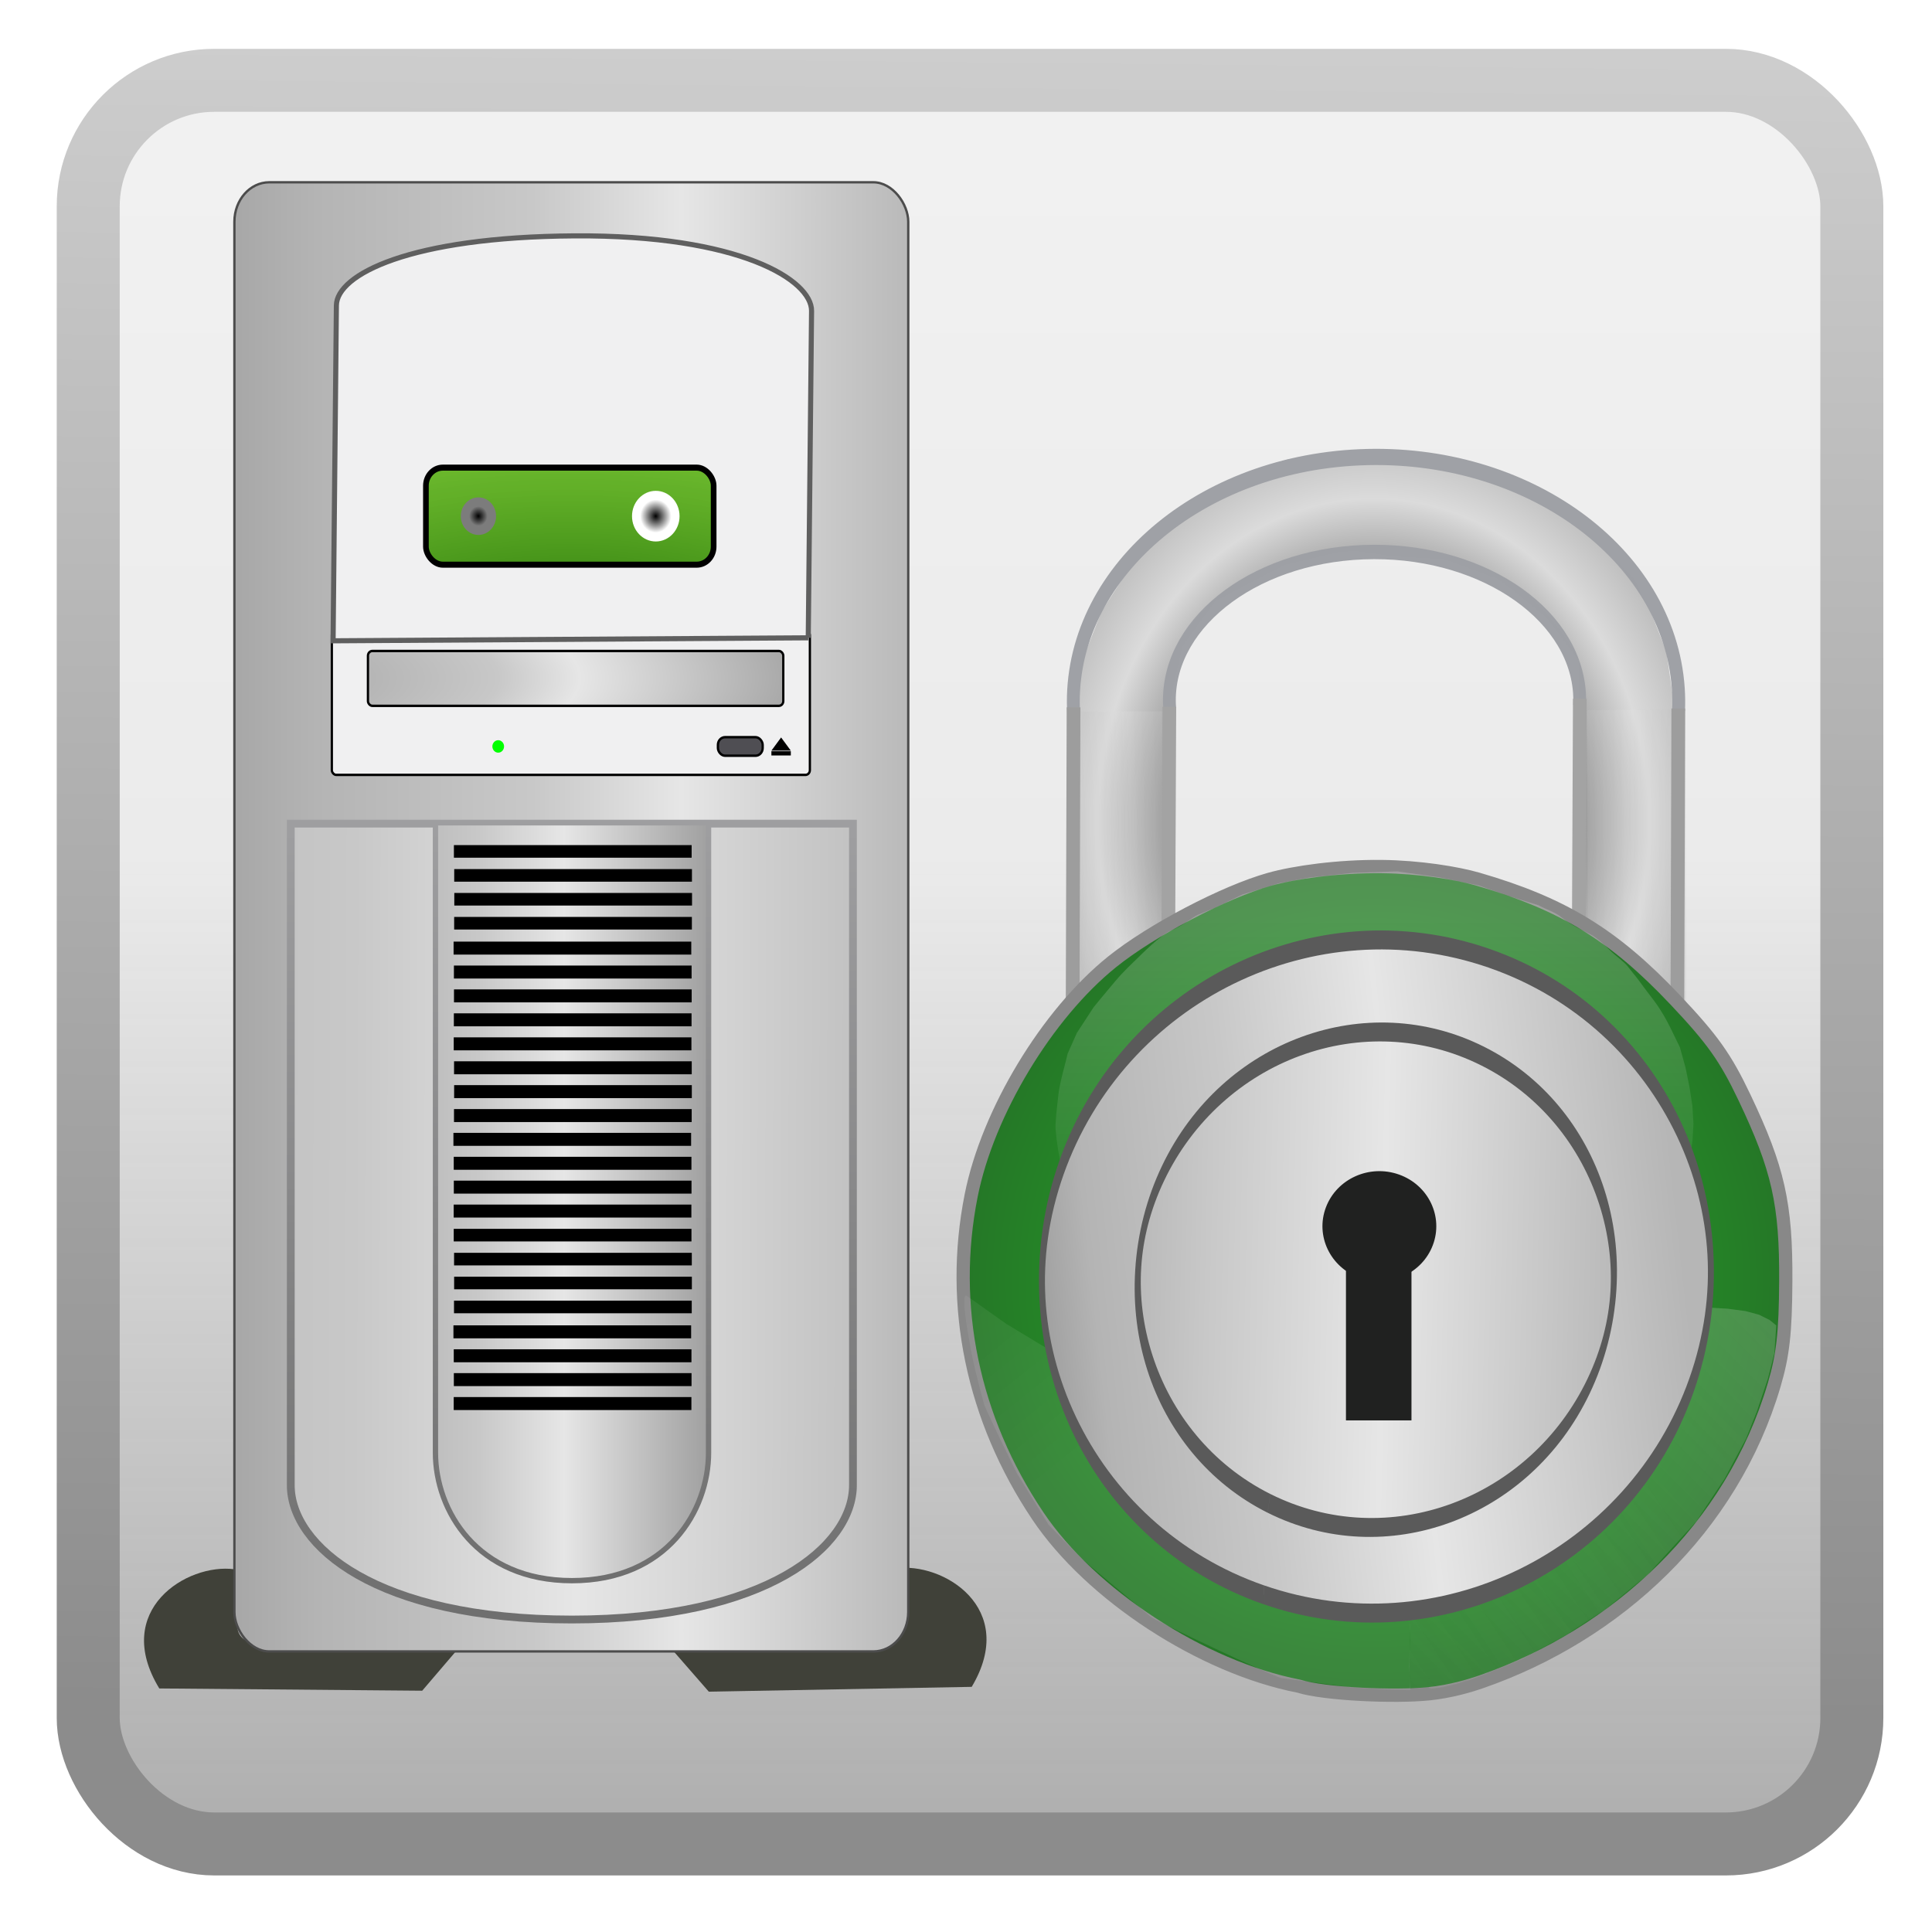 <svg width="128" version="1.0" xmlns="http://www.w3.org/2000/svg" height="128" xmlns:xlink="http://www.w3.org/1999/xlink">
<defs id="defs3451">
<filter width="1.445" x="-0.222" y="-0.075" height="1.15" style="color-interpolation-filters:sRGB" id="filter10509-2-7-8">
<feGaussianBlur stdDeviation="1.661" id="feGaussianBlur10511-2-9-5"/>
</filter>
<filter width="1.445" x="-0.222" y="-0.075" height="1.15" style="color-interpolation-filters:sRGB" id="filter10509-6-8">
<feGaussianBlur stdDeviation="1.661" id="feGaussianBlur10511-3-4"/>
</filter>
<linearGradient id="linearGradient19768">
<stop offset="0" style="stop-color:#808080" id="stop19770"/>
<stop offset="0.228" style="stop-color:#b4b4b4" id="stop19772"/>
<stop offset="0.373" style="stop-color:#c8c8c8" id="stop19774"/>
<stop offset="0.473" style="stop-color:#e6e6e6" id="stop19776"/>
<stop offset="1" style="stop-color:#4c4c4c" id="stop19778"/>
</linearGradient>
<linearGradient id="linearGradient19881">
<stop offset="0" style="stop-color:#808080" id="stop19883"/>
<stop offset="0.228" style="stop-color:#b4b4b4" id="stop19885"/>
<stop offset="0.373" style="stop-color:#c8c8c8" id="stop19887"/>
<stop offset="0.457" style="stop-color:#e6e6e6" id="stop19889"/>
<stop offset="1" style="stop-color:#4c4c4c" id="stop19891"/>
</linearGradient>
<linearGradient id="linearGradient3975-4-3-2">
<stop offset="0" style="stop-color:#e5e5e5" id="stop3977-2-9-0"/>
<stop offset="1" style="stop-color:#e5e5e5;stop-opacity:0" id="stop3979-0-5-6"/>
</linearGradient>
<linearGradient gradientTransform="matrix(0.108,0,0,0.115,-93.74,-2.11)" id="linearGradient8504" xlink:href="#linearGradient19768" y1="311.464" y2="311.464" x1="-63.922" x2="591.069" gradientUnits="userSpaceOnUse"/>
<linearGradient id="linearGradient9784-8-9">
<stop offset="0" style="stop-color:#787878" id="stop9786-0-3"/>
<stop offset="0.167" style="stop-color:#b4b4b4" id="stop9788-8-2"/>
<stop offset="0.282" style="stop-color:#c8c8c8" id="stop9790-3-4"/>
<stop offset="0.49" style="stop-color:#e6e6e6" id="stop9792-2-7"/>
<stop offset="0.786" style="stop-color:#b6b6b6" id="stop9794-2-7"/>
<stop offset="0.786" style="stop-color:#b6b6b6" id="stop9796-6-4"/>
<stop offset="0.786" style="stop-color:#b5b5b5" id="stop9798-3-2"/>
<stop offset="1" style="stop-color:#8c8c8c" id="stop9800-1-7"/>
</linearGradient>
<linearGradient id="linearGradient3440-1">
<stop offset="0" id="stop3442-7"/>
<stop offset="1" style="stop-color:#fff" id="stop3444-2"/>
</linearGradient>
<linearGradient xlink:href="#linearGradient9784-8-9" id="linearGradient22701" y1="15.563" x1="13.956" y2="-24.161" gradientUnits="userSpaceOnUse" x2="149.585"/>
<linearGradient id="linearGradient9760-1-7">
<stop offset="0" style="stop-color:#787878" id="stop9762-5-9"/>
<stop offset="0.167" style="stop-color:#b4b4b4" id="stop9764-3-0"/>
<stop offset="0.327" style="stop-color:#c8c8c8" id="stop9766-3-7"/>
<stop offset="0.495" style="stop-color:#e6e6e6" id="stop9768-9-6"/>
<stop offset="0.786" style="stop-color:#b6b6b6" id="stop9770-6-2"/>
<stop offset="0.786" style="stop-color:#b6b6b6" id="stop9772-2-7"/>
<stop offset="0.833" style="stop-color:#b5b5b5" id="stop9774-0-6"/>
<stop offset="1" style="stop-color:#8c8c8c" id="stop9776-2-0"/>
</linearGradient>
<linearGradient gradientTransform="matrix(1.116,0,0,1.497,-96.368,6.619)" spreadMethod="reflect" xlink:href="#linearGradient26588" id="linearGradient25994" y1="25.704" x1="-23.594" y2="25.976" gradientUnits="userSpaceOnUse" x2="72.354"/>
<linearGradient xlink:href="#linearGradient3975-4-3-2" id="linearGradient22697" y1="37.966" x1="77.288" y2="138.065" gradientUnits="userSpaceOnUse" x2="77.288"/>
<linearGradient id="linearGradient3384-5-9-2">
<stop offset="0" style="stop-color:#6e6e6e" id="stop3386-0-9-8"/>
<stop offset="1" style="stop-color:#9f9fa1" id="stop3388-4-4-6"/>
</linearGradient>
<linearGradient id="linearGradient3448-4">
<stop offset="0" id="stop3450-8"/>
<stop offset="1" style="stop-color:#7c7c7c" id="stop3452-7"/>
</linearGradient>
<linearGradient id="linearGradient12429-2-2-8-9">
<stop offset="0" style="stop-color:#0a5700" id="stop12431-6-9-5-5"/>
<stop offset="1" style="stop-color:#52b200;stop-opacity:.802" id="stop12433-1-0-6-0"/>
</linearGradient>
<linearGradient gradientTransform="matrix(0.449,0,0,0.938,-83.139,23.657)" id="linearGradient26493" xlink:href="#linearGradient3384-5-9-2" y1="45" y2="5.5" x1="31.048" x2="31.048" gradientUnits="userSpaceOnUse"/>
<linearGradient id="linearGradient26588">
<stop offset="0" style="stop-color:#808080" id="stop26590"/>
<stop offset="0.228" style="stop-color:#b4b4b4" id="stop26592"/>
<stop offset="0.373" style="stop-color:#c8c8c8" id="stop26594"/>
<stop offset="0.472" style="stop-color:#e6e6e6" id="stop26596"/>
<stop offset="1" style="stop-color:#4c4c4c" id="stop26598"/>
</linearGradient>
<linearGradient id="linearGradient26202-1">
<stop offset="0" style="stop-color:#808080" id="stop26204-3"/>
<stop offset="0.228" style="stop-color:#b4b4b4" id="stop26206-4"/>
<stop offset="0.373" style="stop-color:#c8c8c8" id="stop26208-4"/>
<stop offset="0.505" style="stop-color:#e6e6e6" id="stop26210-3"/>
<stop offset="1" style="stop-color:#4c4c4c" id="stop26212-9"/>
</linearGradient>
<linearGradient gradientTransform="matrix(0.923,0,0,0.985,-94.54,23.413)" xlink:href="#linearGradient3384-5" id="linearGradient25996" y1="45" x1="31.048" y2="5.5" gradientUnits="userSpaceOnUse" x2="31.048"/>
<linearGradient gradientTransform="matrix(0.542,0,0,1.425,-84.027,7.667)" spreadMethod="reflect" id="linearGradient26491" xlink:href="#linearGradient26202-1" y1="25.919" y2="25.868" x1="-7.807" x2="48.799" gradientUnits="userSpaceOnUse"/>
<linearGradient id="linearGradient3384-5">
<stop offset="0" style="stop-color:#6e6e6e" id="stop3386-0"/>
<stop offset="1" style="stop-color:#9f9fa1" id="stop3388-4"/>
</linearGradient>
<linearGradient xlink:href="#linearGradient9760-1-7" id="linearGradient22699" y1="14.095" x1="30.287" y2="-20.991" gradientUnits="userSpaceOnUse" x2="136.663"/>
<linearGradient id="linearGradient3975-5-4-5-5-7">
<stop offset="0" style="stop-color:#e5e5e5" id="stop3977-9-5-7-9-5"/>
<stop offset="1" style="stop-color:#e5e5e5;stop-opacity:0" id="stop3979-4-5-7-6-5"/>
</linearGradient>
<linearGradient id="linearGradient10366-4-9">
<stop offset="0" style="stop-color:#787878" id="stop10368-1-3"/>
<stop offset="0.167" style="stop-color:#b4b4b4" id="stop10370-3-0"/>
<stop offset="0.282" style="stop-color:#474747" id="stop10372-5-4"/>
<stop offset="0.623" style="stop-color:#dbdbdb" id="stop10374-9-6"/>
<stop offset="0.786" style="stop-color:#b6b6b6" id="stop10376-63-7"/>
<stop offset="0.786" style="stop-color:#b6b6b6" id="stop10378-5-9"/>
<stop offset="0.786" style="stop-color:#4f4f4f" id="stop10380-5-8"/>
<stop offset="1" style="stop-color:#8c8c8c" id="stop10382-7-1"/>
</linearGradient>
<linearGradient id="linearGradient9987-4-8-06-0">
<stop offset="0" style="stop-color:#787878" id="stop9989-7-4-1-0"/>
<stop offset="0.167" style="stop-color:#b4b4b4" id="stop9991-3-1-6-5"/>
<stop offset="0.282" style="stop-color:#c8c8c8" id="stop9993-0-3-8-1"/>
<stop offset="0.412" style="stop-color:#e6e6e6" id="stop9995-5-9-6-6"/>
<stop offset="0.786" style="stop-color:#b6b6b6" id="stop9997-4-9-4-7"/>
<stop offset="0.786" style="stop-color:#b6b6b6" id="stop9999-0-6-9-7"/>
<stop offset="0.786" style="stop-color:#b5b5b5" id="stop10001-2-5-4-0"/>
<stop offset="1" style="stop-color:#8c8c8c" id="stop10003-6-4-7-0"/>
</linearGradient>
<linearGradient id="linearGradient20965">
<stop offset="0" style="stop-color:#787878" id="stop20967"/>
<stop offset="0.121" style="stop-color:#b4b4b4" id="stop20969"/>
<stop offset="0.221" style="stop-color:#c8c8c8" id="stop20971"/>
<stop offset="0.305" style="stop-color:#e6e6e6" id="stop20973"/>
<stop offset="1" style="stop-color:#8c8c8c" id="stop20975"/>
</linearGradient>
<linearGradient id="linearGradient3638">
<stop offset="0" style="stop-color:#f4f4f4" id="stop3640"/>
<stop offset="0.297" style="stop-color:#ebebeb" id="stop3646"/>
<stop offset="0.678" style="stop-color:#dedede;stop-opacity:.561" id="stop3650"/>
<stop offset="0.806" style="stop-color:#dadada;stop-opacity:.463" id="stop3648"/>
<stop offset="1" style="stop-color:#c5c5c5;stop-opacity:0" id="stop3642"/>
</linearGradient>
<linearGradient gradientTransform="translate(0.407,-4.8983051e-7)" xlink:href="#linearGradient3638" id="linearGradient3644" y1="-6.915" x1="48" y2="161.085" x2="48" gradientUnits="userSpaceOnUse"/>
<linearGradient xlink:href="#linearGradient20965" id="linearGradient20963" y1="-74.034" x1="32.504" y2="83.39" x2="30.953" gradientUnits="userSpaceOnUse"/>
<linearGradient id="linearGradient9987-4-1-8">
<stop offset="0" style="stop-color:#787878" id="stop9989-7-10-2"/>
<stop offset="0.167" style="stop-color:#b4b4b4" id="stop9991-3-4-3"/>
<stop offset="0.282" style="stop-color:#c8c8c8" id="stop9993-0-91-1"/>
<stop offset="0.412" style="stop-color:#e6e6e6" id="stop9995-5-28-4"/>
<stop offset="0.786" style="stop-color:#b6b6b6" id="stop9997-4-4-4"/>
<stop offset="0.786" style="stop-color:#b6b6b6" id="stop9999-0-60-2"/>
<stop offset="0.786" style="stop-color:#b5b5b5" id="stop10001-2-0-2"/>
<stop offset="1" style="stop-color:#8c8c8c" id="stop10003-6-41-3"/>
</linearGradient>
<linearGradient id="linearGradient3975-5-24-5-5">
<stop offset="0" style="stop-color:#e5e5e5" id="stop3977-9-87-9-3"/>
<stop offset="1" style="stop-color:#e5e5e5;stop-opacity:0" id="stop3979-4-35-1-3"/>
</linearGradient>
<linearGradient id="linearGradient8265-821-176-38-919-66-249-3-3-3-9-2">
<stop offset="0" style="stop-color:#fff;stop-opacity:.2" id="stop2687-7-2-0-9-3"/>
<stop offset="1" style="stop-color:#fff;stop-opacity:0" id="stop2689-1-8-4-7-0"/>
</linearGradient>
<linearGradient gradientTransform="matrix(2.045,0,0,2.224,502.547,251.768)" xlink:href="#linearGradient8265-821-176-38-919-66-249-3-3-3-9-2" id="linearGradient22689" y1="20.223" x1="24.648" y2="47.07" gradientUnits="userSpaceOnUse" x2="24.648"/>
<linearGradient gradientTransform="matrix(1.228,0,0,1.243,226.854,298.677)" xlink:href="#linearGradient3975-5-24-5-5" id="linearGradient22693" y1="54.903" x1="135.552" y2="137.072" gradientUnits="userSpaceOnUse" x2="55.28"/>
<linearGradient gradientTransform="matrix(1.228,0,0,1.243,226.802,298.594)" xlink:href="#linearGradient3975-5-4-5-5-7" id="linearGradient22695" y1="155.784" x1="3.213" y2="87.987" gradientUnits="userSpaceOnUse" x2="102.738"/>
<linearGradient gradientTransform="matrix(2.262,-0.062,0.054,2.036,242.405,366.857)" xlink:href="#linearGradient8265-821-176-38-919-66-249-3-3-3-9-2" id="linearGradient22691" y1="19.946" x1="4.489" y2="-9.238" gradientUnits="userSpaceOnUse" x2="-19.808"/>
<linearGradient id="linearGradient3662-3-6-2">
<stop offset="0" style="stop-color:#24b627" id="stop3664-7-7-3"/>
<stop offset="1" style="stop-color:#257727" id="stop3666-5-6-2"/>
</linearGradient>
<radialGradient fx="157.393" fy="135.195" cx="157.393" cy="135.195" gradientTransform="matrix(0.448,2.2015131e-7,-2.201513e-7,0.448,86.845,74.597)" xlink:href="#linearGradient3448-4" id="radialGradient26809" r="9.028" gradientUnits="userSpaceOnUse"/>
<radialGradient fx="197.68" fy="192.679" cx="197.68" cy="192.679" gradientTransform="matrix(3.637,2.7265292e-7,-1.3168337e-7,1.756,-870.802,51.862)" xlink:href="#linearGradient12429-2-2-8-9" id="radialGradient26807" r="64.696" gradientUnits="userSpaceOnUse"/>
<radialGradient fx="235.608" fy="136.506" cx="235.608" cy="136.506" gradientTransform="matrix(0.583,-4.7830967e-7,4.7830969e-7,0.583,98.241,56.919)" xlink:href="#linearGradient3440-1" id="radialGradient26811" r="11.737" gradientUnits="userSpaceOnUse"/>
<radialGradient fx="71.483" fy="71.087" cx="71.483" cy="71.087" gradientTransform="matrix(1.634,0,0,1.617,436.147,243.863)" xlink:href="#linearGradient3662-3-6-2" id="radialGradient22687" r="43.755" gradientUnits="userSpaceOnUse"/>
<radialGradient fx="152.925" fy="215.159" cx="152.925" cy="215.159" gradientTransform="matrix(4.629,6.9298766e-8,0,1.085,-698.457,-18.377)" xlink:href="#linearGradient19881" id="radialGradient19879" r="92.087" gradientUnits="userSpaceOnUse"/>
<radialGradient fx="197.505" fy="311.464" cx="197.505" cy="311.464" gradientTransform="matrix(0.108,0,0,0.236,-93.74,-39.587)" r="148.566" id="radialGradient8506" xlink:href="#linearGradient19881" gradientUnits="userSpaceOnUse"/>
<radialGradient fx="189.04" fy="201.5" cx="189.04" cy="201.5" gradientTransform="matrix(3.361,-0.048,0.271,25.373,-338.839,-5123.928)" xlink:href="#linearGradient9987-4-8-06-0" id="radialGradient22685" r="10.375" gradientUnits="userSpaceOnUse"/>
<radialGradient fx="241.521" fy="225.062" cx="241.521" cy="225.062" gradientTransform="matrix(1.487,-1.4740737e-8,-2.2349071e-8,1.692,-47.096,-194.635)" xlink:href="#linearGradient10366-4-9" id="radialGradient22681" r="54.375" gradientUnits="userSpaceOnUse"/>
<radialGradient fx="189.04" fy="201.5" cx="189.04" cy="201.5" gradientTransform="matrix(3.361,-0.048,0.271,25.373,-436.236,-4910.597)" xlink:href="#linearGradient9987-4-1-8" id="radialGradient22683" r="10.375" gradientUnits="userSpaceOnUse"/>
</defs>
<g id="g8829" transform="matrix(1.391,0,0,1.391,-3.067,-3.024)">
<rect width="84" x="6.814" y="-90.186" rx="6" height="84" ry="6" style="opacity:.763;fill:#090909;stroke:none" id="rect3716" transform="scale(1,-1)"/>
<rect width="84" x="6.407" y="6" rx="6" height="84" ry="6" style="fill:url(#linearGradient3644);stroke:url(#linearGradient20963);stroke-width:3" id="rect2419"/>
<g id="g13379" transform="matrix(0.274,0,0,0.276,-83.84,-35.918)">
<g id="g12783-7" transform="matrix(0.953,0,0,0.973,255.408,98.701)">
<path style="fill:url(#radialGradient22681);stroke:none" id="path9977-1-6-0" d="m 274.824,220.839 .132,-56.01 2.234,-9.717 6,-8 6.25,-3.25 6.5,-3.25 9.75,-2.25 3,-.25 7,1 9.25,.5 9.75,3.5 3.75,2.75 5.25,4.25 5.75,7.5 0,7.523 0,54.227 17.75,1.5 -.385,-55.984 -1.365,-9.016 -2.75,-6.75 -3,-6 -6,-6 -7.25,-7 -8,-4 -9.75,-3.75 -9.5,-1.5 -13,.25 -9.75,.75 -8.5,2.75 -9,5.25 -9.75,8.75 -6.75,10.25 -3.75,9.25 -1.762,8.465 .231,54.525 17.664,-.263 z "/>
<path style="opacity:.99;fill:none;stroke:#9ea0a6;stroke-width:2" id="path10011-6-3-1" d="m 170.995,99.886 c -1.406,-16.682 18.499,-30.938 44.459,-31.841 25.96,-0.903 48.144,11.888 49.55,28.57 0.076,0.899 0.089,1.8 0.04,2.7" transform="matrix(1.173,0,0,1.436,56.795,23.797)"/>
<path style="opacity:.99;fill:none;stroke:#9ea0a6;stroke-width:2.939" id="path10013-0-76-5" d="m 170.995,99.886 c -1.406,-16.682 18.499,-30.938 44.459,-31.841 25.96,-0.903 48.144,11.888 49.55,28.57 0.076,0.899 0.089,1.8 0.04,2.7" transform="matrix(0.795,0,0,0.869,138.931,79.206)"/>
<rect width="17.922" x="257.393" y="166.581" rx="4.23" ry="0" height="53" style="opacity:.39;fill:url(#radialGradient22683);filter:url(#filter10509-6-8);stroke:none" id="rect10017-1-9-8"/>
<path style="fill:none;stroke:#9d9d9d;stroke-width:2.505" id="path10501-8-8" d="m 257.335,165.86 -.172,55.149"/>
<path style="fill:none;stroke:#a3a3a3;stroke-width:2.5" id="path10503-8-0" d="m 274.807,165.759 -.25,55.125 0,-1"/>
<rect width="17.922" x="354.789" y="-46.75" rx="4.23" ry="0" height="53" style="opacity:.39;fill:url(#radialGradient22685);filter:url(#filter10509-2-7-8);stroke:none" id="rect10017-1-8-2-2" transform="matrix(-1,0.003,-0.003,-1,723.74,171.456)"/>
<path style="fill:none;stroke:#a3a3a3;stroke-width:2.5" id="path10503-4-6-0" d="m 349.682,164.322 -.25,55.125 0,-1"/>
<path style="fill:none;stroke:#9d9d9d;stroke-width:2.505" id="path10501-1-4-8" d="m 367.643,166.06 -.172,55.149"/>
</g>
<path style="fill:url(#radialGradient22687);fill-rule:evenodd;stroke:#888;stroke-linecap:square;stroke-width:2.3;stroke-miterlimit:0" id="path3613-5-9-6" d="m 539.811,428.998 c -16.864,-3.253 -36.165,-15.754 -45.375,-29.388 -11.329,-16.771 -15.405,-36.235 -11.581,-55.302 2.873,-14.329 13.153,-31.25 24.483,-40.3 6.836,-5.46 19.513,-12.062 27.366,-14.25 4.338,-1.209 11.956,-2.28 19.518,-2.198 6.54,0.07 13.1,1.13 16.712,2.169 14.793,4.257 23.613,9.611 34.265,20.798 6.521,6.848 8.781,10.005 12.062,16.853 5.892,12.295 7.273,18.404 7.193,31.833 -0.052,8.808 -0.487,12.651 -2.012,17.789 -7.36,24.795 -27.308,43.067 -50.863,51.219 -2.081,0.72 -5.371,1.693 -9.09,2.079 -6.044,0.627 -18.357,0.063 -22.678,-1.302 z "/>
<path style="fill:url(#linearGradient22689);stroke:none" id="path3445-6-2-8" d="m 522.208,295.911 c -0.797,0.324 -2.605,1.902 -4.612,2.678 -1.74,0.673 -5.424,4.392 -5.876,4.829 -0.814,0.787 -2.342,2.178 -3.809,3.902 -1.904,2.239 -3.765,4.498 -3.765,4.503 l -2.921,4.441 -1.616,3.607 c -0.192,1.031 -1.339,4.812 -1.586,6.977 -0.271,2.373 -0.579,4.907 -0.493,6.11 0.132,1.834 0.588,4.772 1.063,6.563 0.642,2.418 3.277,6.84 3.338,6.827 l 4.725,-8.351 4.348,-6.315 2.954,-3.061 3.349,-2.751 3.322,-2.372 3.468,-2.452 6.013,-2.889 7.698,-2.602 6.554,-1.29 8.538,-.802 7.647,.834 6.659,1.26 6.055,2.313 5.73,2.575 6.017,3.569 5.28,4.397 4.978,4.729 c 0.189,-0.036 9.024,13.232 9.032,13.023 l 1.345,-1.826 .974,-1.602 .506,-1.788 .621,-2.405 .497,-3.727 .169,-2.884 -.196,-3.148 -.512,-3.246 -.668,-3.259 -.98,-3.522 -1.688,-3.449 c -0.572,-1.147 -1.529,-2.884 -2.739,-4.509 -0.513,-0.688 -1.377,-1.787 -1.868,-2.443 -0.631,-0.843 -0.803,-1.128 -1.338,-1.776 -0.138,-0.167 -1.004,-1.232 -1.549,-1.923 -0.49,-0.62 -2.168,-1.838 -2.869,-2.546 -1.284,-1.299 -2.531,-2.358 -3.529,-2.862 -1.004,-0.506 -3.564,-1.74 -4.719,-2.714 -1.385,-1.167 -2.92,-1.55 -4.295,-2.303 l -5.077,-1.567 -5.297,-1.845 -6.704,-1.382 -7.46,-1.047 -7.746,.251 -7.558,.808 -5.247,.978 -6.368,1.948 -4.792,2.296 -3.005,1.237 z "/>
<g id="g12742-8" transform="translate(-22.212,-36.707)">
<g id="g12544-7" transform="matrix(0.99,0,0,1,271.69,17.742)">
<path style="opacity:.5;fill:url(#linearGradient22691);stroke:none" id="path3445-3-9-5-5" d="m 234.839,380.526 c -0.943,0.026 0.493,7.76 1.143,10.856 0.59,2.813 1.852,7.326 1.998,7.863 0.27,0.987 5.078,10.598 5.795,12.011 l 5.543,8.841 5.42,5.479 c 0.695,0.759 11.262,9.307 12.47,10.375 0.45,0.398 5.8,2.962 11.234,5.472 5.423,2.505 10.928,4.956 11.73,5.145 l 12.096,1.578 c 0.077,-0.014 6.225,0.385 6.613,0.375 0.361,-0.009 3.964,0.089 3.961,0.055 -0.349,-4.103 -0.059,-7.825 -0.074,-10.861 -0.011,-2.316 -0.173,-13.207 -0.171,-13.3 l -.086,-13.574 c 0.014,-2.068 0.083,-20.193 0.146,-23.383 0.026,-1.309 -26.599,1.12 -28.232,1.164 l -8.91,3.769 -8.616,2.448 -6.929,-.537 -6.881,-2.277 -4.856,-2.828 -6.324,-3.746 -7.071,-4.926 h 2e-05 z "/>
<path style="opacity:.25;fill:url(#linearGradient22693);stroke:none" id="path3445-3-7-3-7-6" d="m 365.946,382.666 c -0.378,-0.022 -1.09,-0.036 -1.693,0.054 -0.199,0.03 -0.816,0.151 -1.361,0.278 -0.893,0.208 -1.735,0.431 -1.276,0.291 0.967,-0.294 -0.999,0.194 -1.8,0.404 -1.561,0.41 -2.053,0.506 -3.57,0.771 -0.179,0.031 -2.535,0.515 -5.606,0.486 -1.564,-0.015 -4.913,0.111 -5.77,0.195 l -5.35,.292 -6.676,.781 c -1.02,0.24 -7.919,-0.233 -9.333,0.387 -1.096,0.48 -9.351,0.926 -11.235,1.817 l .25,32.981 c -0.018,-1.64 0.148,7.021 0.127,8.359 l .095,3.602 c 0.015,0.786 0.019,1.966 0.04,2.78 0.017,0.642 -0.046,1.51 -0.03,1.706 0.033,0.411 0.068,1.458 0.041,2.289 -0.025,0.775 -0.087,1.997 -0.095,2.349 -0.013,0.567 -0.065,1.518 -0.061,2.1 0.002,0.429 0.127,1.8 0.104,2.221 -0.008,0.164 0.076,1.197 0.001,1.424 -0.108,0.327 3.426,-0.122 3.424,-0.027 -0.014,0.662 4.426,-0.466 6.622,-1.147 2.297,-0.712 8.652,-3.328 9.636,-3.729 l 7.626,-4.077 7.169,-4.616 7.255,-5.871 8.555,-9.208 5.019,-7.434 3.734,-6.875 1.892,-4.664 1.937,-5.666 1.149,-4.42 .328,-4.791 -1.161,-.937 -1.832,-.898 -2.429,-.645 -3.136,-.407 -2.593,-.154 z "/>
<path style="opacity:.18;fill:url(#linearGradient22695);stroke:none" id="path3445-3-7-7-0-0-1" d="m 371.471,384.435 c -0.874,-0.294 -1.719,-0.391 -2.887,-0.409 -1.543,-0.025 -3.778,-0.217 -4.604,-0.192 -2.393,0.073 -5.207,0.283 -6.724,0.547 -0.179,0.031 -3.596,0.571 -6.557,1.398 -2.506,0.7 -5.022,1.581 -5.88,1.666 l -5.35,1.722 -7.618,2.449 c -1.02,0.24 -7.448,2.865 -8.862,3.485 -1.096,0.48 -8.88,4.023 -10.764,4.914 l .25,21.305 c -0.018,-1.64 0.148,7.021 0.127,8.359 l .095,3.602 c 0.015,0.786 0.019,1.966 0.04,2.78 0.017,0.642 -0.047,1.51 -0.03,1.706 0.033,0.411 0.067,1.458 0.041,2.289 -0.025,0.775 -0.087,1.997 -0.095,2.349 -0.013,0.567 -0.065,1.518 -0.061,2.1 0.002,0.429 0.127,1.8 0.104,2.221 -0.008,0.164 0.076,1.197 0.001,1.424 -0.108,0.327 3.426,-0.122 3.424,-0.027 -0.014,0.662 4.426,-0.466 6.622,-1.147 2.297,-0.712 8.652,-3.328 9.636,-3.729 l 7.626,-4.077 7.169,-4.616 7.255,-5.871 8.555,-9.208 5.019,-7.434 3.734,-6.875 1.892,-4.664 1.937,-5.666 1.149,-4.42 .328,-3.949 -3.243,-1.274 h -6e-05 0 l -2.332,-.758 z "/>
</g>
<path style="stroke-opacity:.345;fill:url(#linearGradient22697);fill-rule:evenodd;stroke:#5f8b50;stroke-linecap:square;stroke-width:0;stroke-miterlimit:0" id="path3893-5-5-4" d="m 111.729,71.051 c 0,18.272 -15.42,33.085 -34.441,33.085 -19.021,0 -34.441,-14.812 -34.441,-33.085 0,-18.272 15.42,-33.085 34.441,-33.085 18.492,0 33.683,14.028 34.414,31.778" transform="matrix(1.462,0,0,1.512,461.463,286.435)"/>
<g id="g12556-7-3" transform="matrix(0.949,0,0,0.958,470.638,504.098)">
<g id="g10657-12-1" transform="matrix(0.958,0,0,0.95,195.403,-533.383)">
<g style="stroke:#5a5a5a;stroke-width:.688" id="g10659-5-6" transform="matrix(1.533,-0.11,0.065,5.641,31.832,54.689)">
<path style="fill:url(#linearGradient22699);stroke-width:.735" id="path10661-4-4" d="m 65.02,8.699 c -21.381,-2.476 -32.367,-9.966 -24.538,-16.728 7.829,-6.762 31.509,-10.237 52.89,-7.761 21.381,2.476 32.367,9.966 24.538,16.728 -7.829,6.762 -31.506,10.236 -52.886,7.761" transform="matrix(1.011,0.014,-0.012,0.867,-161.521,68.966)"/>
</g>
<g style="stroke:#5a5a5a" id="g10663-9-7" transform="matrix(1.091,0.048,-0.445,4.137,29.901,168.926)">
<path style="fill:url(#linearGradient22701)" id="path10665-6-0" d="m 65.02,8.699 c -21.381,-2.476 -32.367,-9.966 -24.538,-16.728 7.829,-6.762 31.509,-10.237 52.89,-7.761 21.381,2.476 32.367,9.966 24.538,16.728 -7.829,6.762 -31.506,10.236 -52.886,7.761" transform="matrix(1.011,0.014,-0.012,0.867,-161.521,68.966)"/>
</g>
</g>
<g id="g9240-2-8" transform="translate(-679.824,-12.952)">
<rect width="12" x="784.75" y="-102.75" rx="0" height="27.75" ry="0" style="fill:#202120;stroke:none" id="rect9236-9-6"/>
<path style="fill:#202120;stroke:none" id="path9238-7-0" d="m 787.921,-102.488 c -3.89,-1.519 -5.888,-6.114 -4.464,-10.263 1.424,-4.149 5.732,-6.281 9.622,-4.761 3.89,1.519 5.888,6.114 4.464,10.263 -1.424,4.149 -5.731,6.28 -9.621,4.762" transform="matrix(1.39,0,0,1.24,-307.924,26.424)"/>
</g>
</g>
</g>
</g>
<g id="g8781" transform="translate(101.823,12.081)">
<path style="fill:#404139;stroke:none" id="rect3223" d="m -88.452,64.836 c -2.263,-0.303 -5.856,1.943 -3.579,5.677 l 12.522,.108 2.191,-2.561 -10.276,.233 c -0.389,0.009 -0.71,-0.319 -0.72,-0.735 l -.138,-2.723 z "/>
<path style="fill:#404139;stroke:none" id="path3226" d="m -56.971,64.795 c 2.26,-0.325 5.874,1.886 3.635,5.642 l -12.521,.23 -2.216,-2.54 10.278,.133 c 0.389,0.005 0.707,-0.326 0.712,-0.742 l .111,-2.724 z "/>
<rect width="32.095" x="-88.454" y="-1.225" rx="1.661" height="69.975" ry="1.878" style="fill:url(#linearGradient8504);stroke:url(#radialGradient8506);stroke-width:.112" id="rect3221-7"/>
<g id="g3550-2" transform="matrix(0.108,0,0,0.115,-94.061,-2.338)">
<rect width="210.817" x="94.894" y="195.318" rx="1.949" height="59.804" ry="1.949" style="fill:#f0f0f1;stroke:#000;stroke-linejoin:bevel" id="rect3487-2"/>
<rect width="183.173" x="110.813" y="203.798" rx="1.949" ry="1.949" height="22.722" style="fill:url(#radialGradient19879);stroke:#000;stroke-linejoin:bevel" id="rect3496-6"/>
<g id="g3510-1" transform="translate(0,-0.071)">
<rect width="19.751" x="265.147" y="239.568" rx="3.172" height="7.69" ry="3.172" style="fill:#4f4e53;stroke:#000;stroke-linejoin:bevel" id="rect3498-0"/>
<g id="g3506-6">
<path style="stroke:none" id="rect3500-1" d="m 288.742,245.396 8.564,0 0,1.748 -8.564,0 0,-1.748 z "/>
<path style="stroke:none" id="path3504-5" d="m 293.025,239.682 4.282,5.462 -8.564,0 4.282,-5.462 z "/>
</g>
</g>
<path style="fill:#0f0;stroke:none" id="path3516-9" d="m 176.706,244.653 c 0,2.775 -2.25,5.025 -5.025,5.025 -2.775,0 -5.025,-2.25 -5.025,-5.025 0,-2.775 2.25,-5.025 5.025,-5.025 2.775,0 5.025,2.25 5.025,5.025 z " transform="matrix(0.513,0,0,0.513,80.193,117.825)"/>
</g>
<path style="fill:url(#linearGradient25994);stroke:url(#linearGradient25996);stroke-width:.371" id="path2230" d="m -85.769,29.321 0,31.509 c 0,2.891 4.07,6.4 13.388,6.4 9.318,0 13.388,-3.509 13.388,-6.4 v -31.509 c 0,0 -26.776,0 -26.776,0 z "/>
<path style="fill:url(#linearGradient26491);stroke:url(#linearGradient26493);stroke-width:.253" id="path2230-6-8" d="m -78.878,29.283 0,30.002 c 0,2.753 1.977,6.094 6.504,6.094 4.527,0 6.504,-3.341 6.504,-6.094 v -30.002 c 0,0 -13.007,0 -13.007,0 z "/>
<path style="fill:none;stroke:#000;stroke-width:.6" id="path26200-3" d="m -77.999,30.645 11.323,0"/>
<path style="fill:none;stroke:#000;stroke-width:.6" id="path26200-1-82" d="m -77.984,31.787 11.323,0"/>
<path style="fill:none;stroke:#000;stroke-width:.6" id="path26200-2-1" d="m -77.98,32.924 11.323,0"/>
<path style="fill:none;stroke:#000;stroke-width:.6" id="path26200-1-4-0" d="m -77.987,34.066 11.323,0"/>
<g id="g26351-2" transform="matrix(0.108,0,0,0.115,-76.989,67.901)">
<path style="fill:none;stroke:#000;stroke-width:5.377" id="path26200-12-15" d="m -9.491,-283.917 104.824,0"/>
<path style="fill:none;stroke:#000;stroke-width:5.377" id="path26200-1-6-69" d="m -9.349,-274.002 104.824,0"/>
<path style="fill:none;stroke:#000;stroke-width:5.377" id="path26200-2-7-07" d="m -9.314,-264.129 104.824,0"/>
<path style="fill:none;stroke:#000;stroke-width:5.377" id="path26200-1-4-3-01" d="m -9.373,-254.213 104.824,0"/>
</g>
<g id="g26403-6" transform="matrix(0.108,0,0,0.115,-78.965,76.555)">
<path style="fill:none;stroke:#000;stroke-width:5.377" id="path26200-6-6" d="m 8.869,-319.515 104.824,0"/>
<path style="fill:none;stroke:#000;stroke-width:5.377" id="path26200-1-7-4" d="m 9.01,-309.599 104.824,0"/>
<path style="fill:none;stroke:#000;stroke-width:5.377" id="path26200-2-2-8" d="m 9.045,-299.726 104.824,0"/>
<path style="fill:none;stroke:#000;stroke-width:5.377" id="path26200-1-4-2-4" d="m 8.986,-289.81 104.824,0"/>
<g id="g26351-9-0" transform="translate(18.223,3.958)">
<path style="fill:none;stroke:#000;stroke-width:5.377" id="path26200-12-0-9" d="m -9.491,-283.917 104.824,0"/>
<path style="fill:none;stroke:#000;stroke-width:5.377" id="path26200-1-6-6-9" d="m -9.349,-274.002 104.824,0"/>
<path style="fill:none;stroke:#000;stroke-width:5.377" id="path26200-2-7-0-5" d="m -9.314,-264.129 104.824,0"/>
<path style="fill:none;stroke:#000;stroke-width:5.377" id="path26200-1-4-3-0-6" d="m -9.373,-254.213 104.824,0"/>
</g>
</g>
<path style="fill:none;stroke:#000;stroke-width:.6" id="path26200-5-5" d="m -78.007,48.922 11.323,0"/>
<path style="fill:none;stroke:#000;stroke-width:.6" id="path26200-1-8-6" d="m -77.991,50.064 11.323,0"/>
<path style="fill:none;stroke:#000;stroke-width:.6" id="path26200-2-75-4" d="m -77.988,51.201 11.323,0"/>
<path style="fill:none;stroke:#000;stroke-width:.6" id="path26200-1-4-9-7" d="m -77.994,52.343 11.323,0"/>
<g id="g26351-8-4" transform="matrix(0.108,0,0,0.115,-76.996,86.178)">
<path style="fill:none;stroke:#000;stroke-width:5.377" id="path26200-12-1-0" d="m -9.491,-283.917 104.824,0"/>
<path style="fill:none;stroke:#000;stroke-width:5.377" id="path26200-1-6-4-7" d="m -9.349,-274.002 104.824,0"/>
<path style="fill:none;stroke:#000;stroke-width:5.377" id="path26200-2-7-1-9" d="m -9.314,-264.129 104.824,0"/>
<path style="fill:none;stroke:#000;stroke-width:5.377" id="path26200-1-4-3-5-0" d="m -9.373,-254.213 104.824,0"/>
</g>
<path style="fill:#f0f0f1;stroke:#5f5f5f;stroke-width:.243" id="path2230-6-5" d="m -61.121,20.472 .157,-15.569 c 0.014,-1.466 -3.408,-3.625 -11.284,-3.576 -7.876,0.049 -11.334,1.85 -11.348,3.315 l -.157,15.972 c 0,0 22.632,-0.142 22.632,-0.142 z "/>
<g id="g26802" transform="matrix(0.108,0,0,0.115,-56.076,-20.719)">
<rect width="126.893" x="-215.333" y="287.694" rx="7.482" height="40.2" ry="7.482" style="fill:url(#radialGradient26807);stroke:#000;stroke-linejoin:bevel;stroke-width:2.5" id="rect26790"/>
<path style="fill:url(#radialGradient26809);stroke:none" id="path26792" d="m 165.171,135.195 c 0,4.296 -3.482,7.778 -7.778,7.778 -4.296,0 -7.778,-3.482 -7.778,-7.778 0,-4.296 3.482,-7.778 7.778,-7.778 4.296,0 7.778,3.482 7.778,7.778 z " transform="translate(-349.567,172.599)"/>
<path style="fill:url(#radialGradient26811);stroke:none" id="path26794" d="m 246.095,136.506 c 0,5.792 -4.695,10.487 -10.487,10.487 -5.792,0 -10.487,-4.695 -10.487,-10.487 0,-5.792 4.695,-10.487 10.487,-10.487 5.792,0 10.487,4.695 10.487,10.487 z " transform="translate(-349.567,171.288)"/>
</g>
</g>
</g>
</svg>
